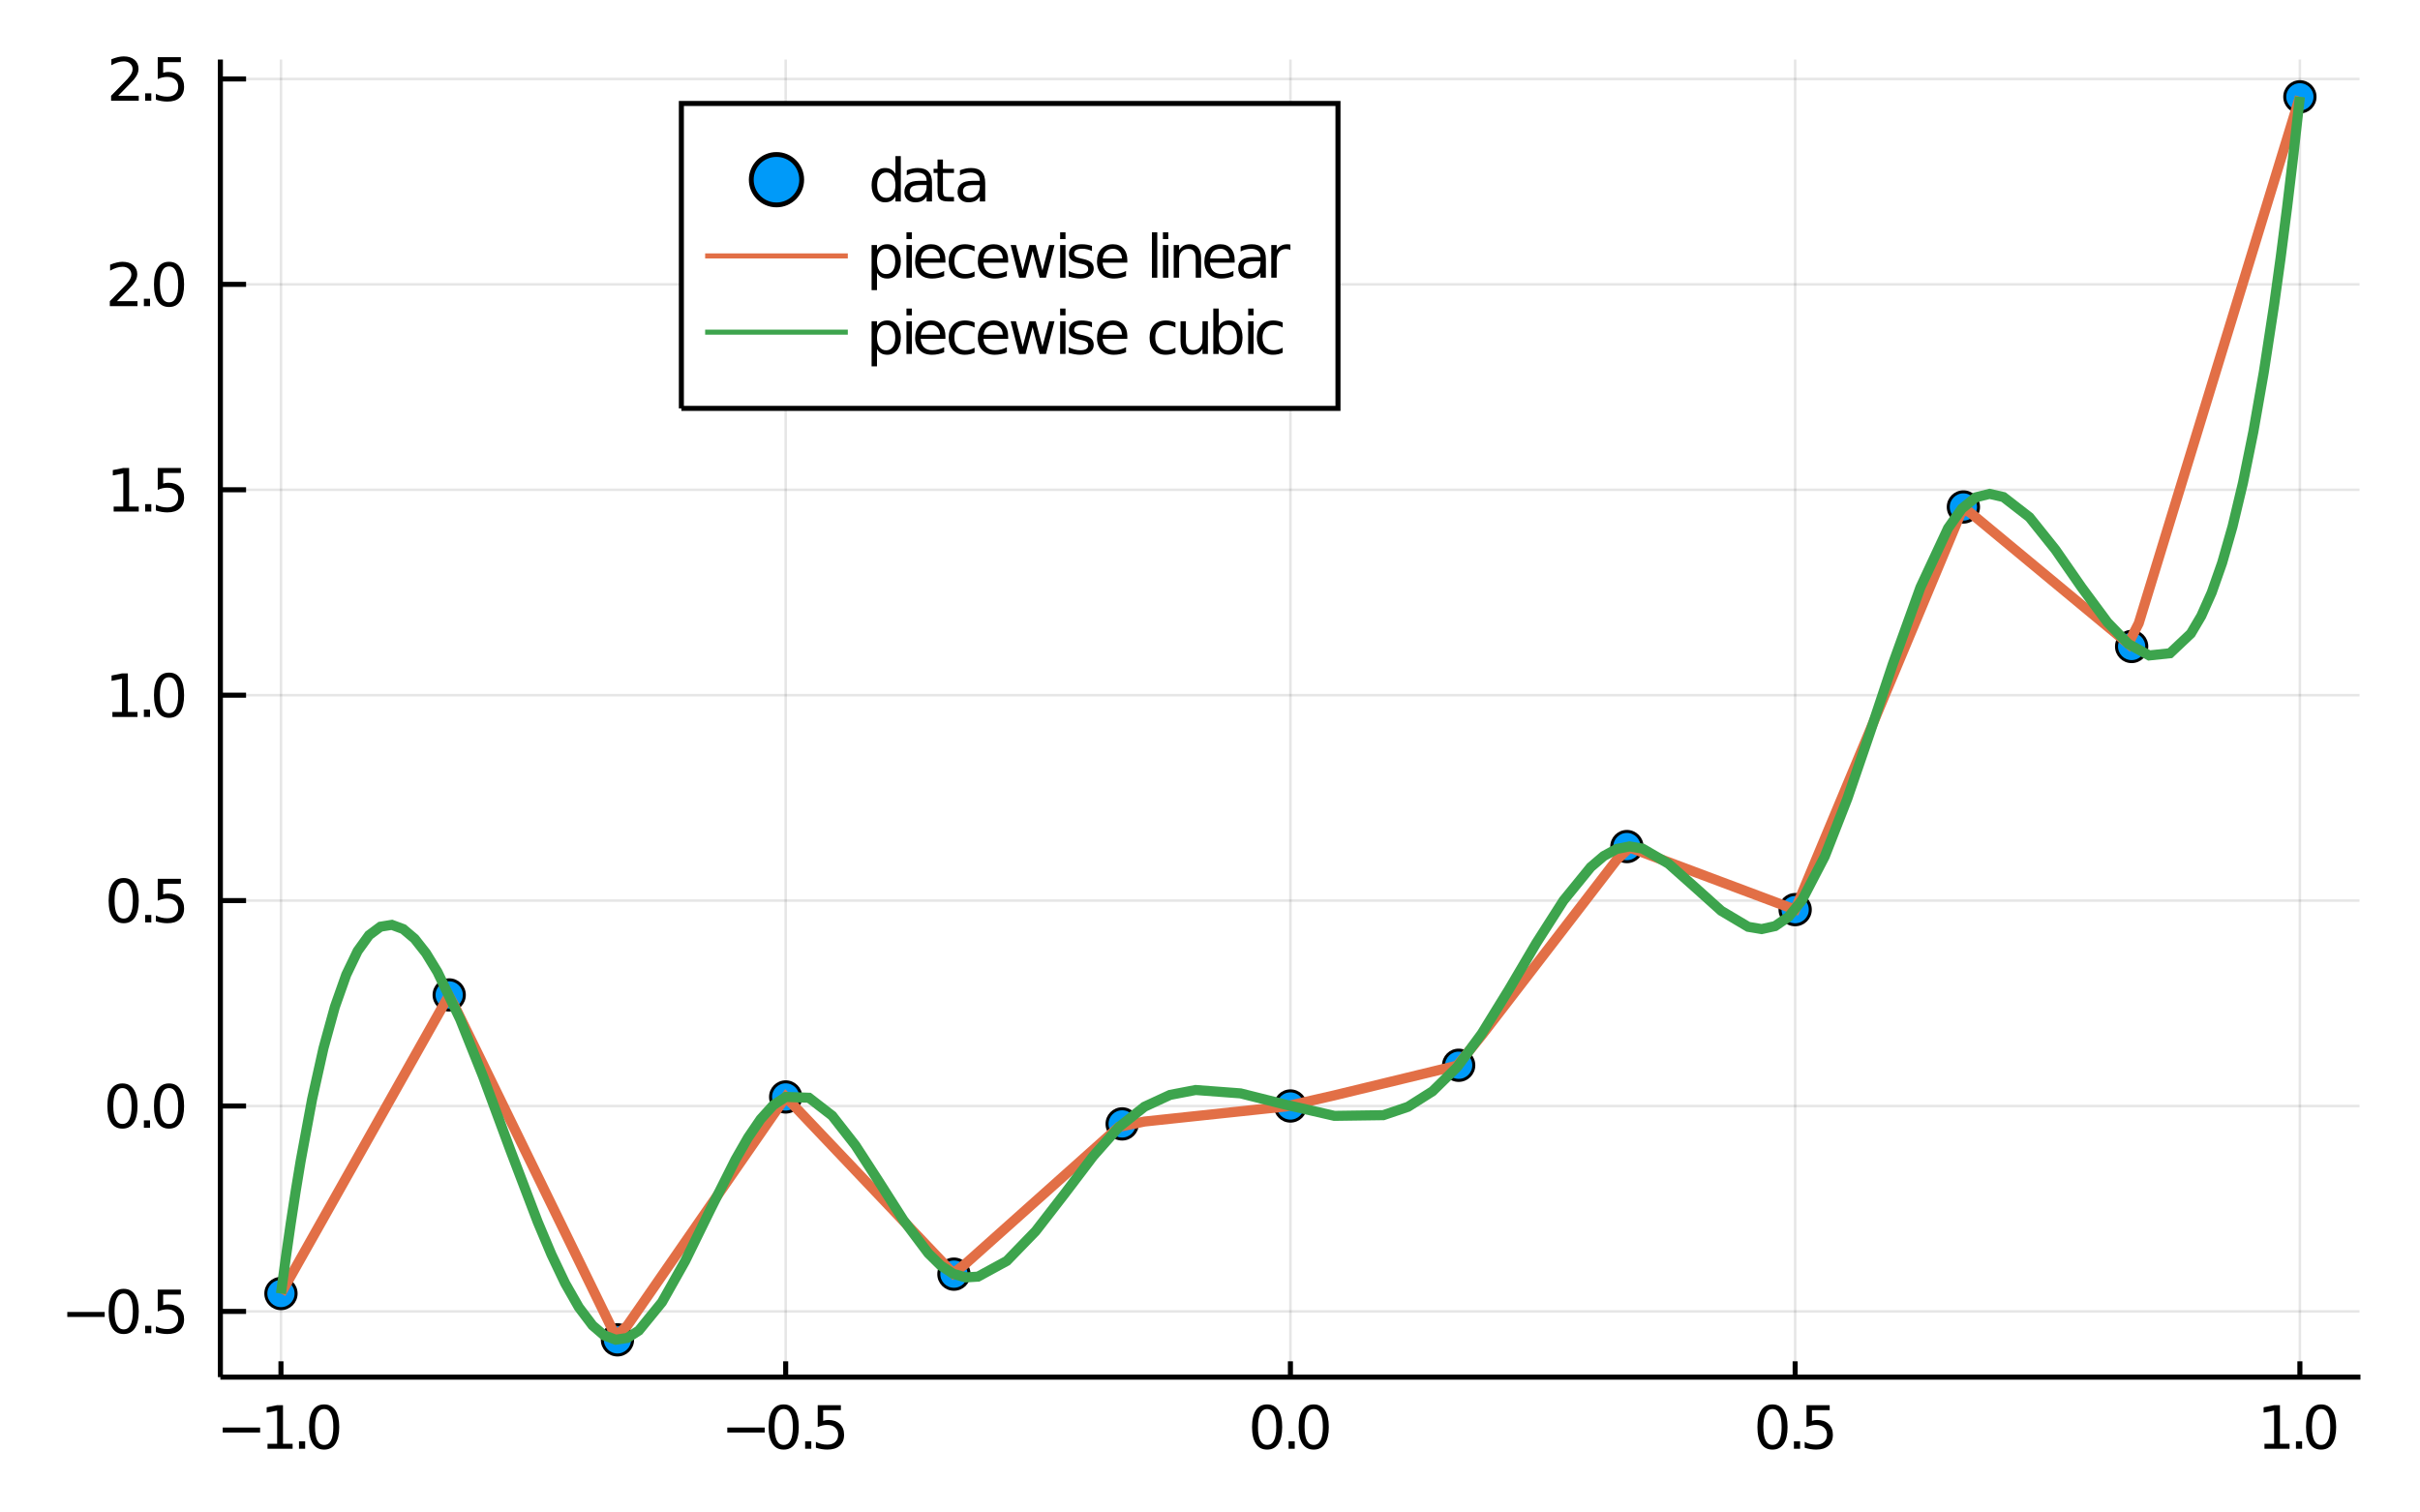 <?xml version="1.0" encoding="utf-8"?>
<svg xmlns="http://www.w3.org/2000/svg" xmlns:xlink="http://www.w3.org/1999/xlink" width="120" height="75" viewBox="0 0 480 300">
<rect x="0" y="0" width="480" height="300" fill="#333333" stroke="none"/>
<defs>
  <clipPath id="clip660">
    <rect x="0" y="0" width="480" height="300"/>
  </clipPath>
</defs>
<path clip-path="url(#clip660)" d="
M0 300 L480 300 L480 0 L0 0  Z
  " fill="#ffffff" fill-rule="evenodd" fill-opacity="1"/>
<defs>
  <clipPath id="clip661">
    <rect x="96" y="0" width="337" height="300"/>
  </clipPath>
</defs>
<path clip-path="url(#clip660)" d="
M43.713 273.152 L468.189 273.152 L468.189 11.811 L43.713 11.811  Z
  " fill="#ffffff" fill-rule="evenodd" fill-opacity="1"/>
<defs>
  <clipPath id="clip662">
    <rect x="43" y="11" width="425" height="262"/>
  </clipPath>
</defs>
<polyline clip-path="url(#clip662)" style="stroke:#000000; stroke-width:0.5; stroke-opacity:0.1; fill:none" points="
  55.727,273.152 55.727,11.811 
  "/>
<polyline clip-path="url(#clip662)" style="stroke:#000000; stroke-width:0.5; stroke-opacity:0.1; fill:none" points="
  155.839,273.152 155.839,11.811 
  "/>
<polyline clip-path="url(#clip662)" style="stroke:#000000; stroke-width:0.5; stroke-opacity:0.1; fill:none" points="
  255.951,273.152 255.951,11.811 
  "/>
<polyline clip-path="url(#clip662)" style="stroke:#000000; stroke-width:0.5; stroke-opacity:0.1; fill:none" points="
  356.063,273.152 356.063,11.811 
  "/>
<polyline clip-path="url(#clip662)" style="stroke:#000000; stroke-width:0.5; stroke-opacity:0.1; fill:none" points="
  456.176,273.152 456.176,11.811 
  "/>
<polyline clip-path="url(#clip660)" style="stroke:#000000; stroke-width:1; stroke-opacity:1; fill:none" points="
  43.713,273.152 468.189,273.152 
  "/>
<polyline clip-path="url(#clip660)" style="stroke:#000000; stroke-width:1; stroke-opacity:1; fill:none" points="
  55.727,273.152 55.727,270.016 
  "/>
<polyline clip-path="url(#clip660)" style="stroke:#000000; stroke-width:1; stroke-opacity:1; fill:none" points="
  155.839,273.152 155.839,270.016 
  "/>
<polyline clip-path="url(#clip660)" style="stroke:#000000; stroke-width:1; stroke-opacity:1; fill:none" points="
  255.951,273.152 255.951,270.016 
  "/>
<polyline clip-path="url(#clip660)" style="stroke:#000000; stroke-width:1; stroke-opacity:1; fill:none" points="
  356.063,273.152 356.063,270.016 
  "/>
<polyline clip-path="url(#clip660)" style="stroke:#000000; stroke-width:1; stroke-opacity:1; fill:none" points="
  456.176,273.152 456.176,270.016 
  "/>
<path clip-path="url(#clip660)" d="M 0 0 M44.173 283.153 L51.592 283.153 L51.592 284.137 L44.173 284.137 L44.173 283.153 Z" fill="#000000" fill-rule="evenodd" fill-opacity="1" /><path clip-path="url(#clip660)" d="M 0 0 M53.062 286.376 L54.972 286.376 L54.972 279.785 L52.894 280.201 L52.894 279.137 L54.96 278.72 L56.129 278.72 L56.129 286.376 L58.039 286.376 L58.039 287.36 L53.062 287.36 L53.062 286.376 Z" fill="#000000" fill-rule="evenodd" fill-opacity="1" /><path clip-path="url(#clip660)" d="M 0 0 M59.306 285.89 L60.527 285.89 L60.527 287.36 L59.306 287.36 L59.306 285.89 Z" fill="#000000" fill-rule="evenodd" fill-opacity="1" /><path clip-path="url(#clip660)" d="M 0 0 M64.294 279.49 Q63.392 279.49 62.935 280.381 Q62.483 281.266 62.483 283.049 Q62.483 284.825 62.935 285.716 Q63.392 286.602 64.294 286.602 Q65.203 286.602 65.654 285.716 Q66.112 284.825 66.112 283.049 Q66.112 281.266 65.654 280.381 Q65.203 279.49 64.294 279.49 M64.294 278.564 Q65.747 278.564 66.511 279.715 Q67.281 280.861 67.281 283.049 Q67.281 285.23 66.511 286.382 Q65.747 287.528 64.294 287.528 Q62.842 287.528 62.072 286.382 Q61.308 285.23 61.308 283.049 Q61.308 280.861 62.072 279.715 Q62.842 278.564 64.294 278.564 Z" fill="#000000" fill-rule="evenodd" fill-opacity="1" /><path clip-path="url(#clip660)" d="M 0 0 M144.256 283.153 L151.675 283.153 L151.675 284.137 L144.256 284.137 L144.256 283.153 Z" fill="#000000" fill-rule="evenodd" fill-opacity="1" /><path clip-path="url(#clip660)" d="M 0 0 M155.443 279.49 Q154.54 279.49 154.083 280.381 Q153.631 281.266 153.631 283.049 Q153.631 284.825 154.083 285.716 Q154.54 286.602 155.443 286.602 Q156.351 286.602 156.803 285.716 Q157.26 284.825 157.26 283.049 Q157.26 281.266 156.803 280.381 Q156.351 279.49 155.443 279.49 M155.443 278.564 Q156.895 278.564 157.659 279.715 Q158.429 280.861 158.429 283.049 Q158.429 285.23 157.659 286.382 Q156.895 287.528 155.443 287.528 Q153.99 287.528 153.22 286.382 Q152.457 285.23 152.457 283.049 Q152.457 280.861 153.22 279.715 Q153.99 278.564 155.443 278.564 Z" fill="#000000" fill-rule="evenodd" fill-opacity="1" /><path clip-path="url(#clip660)" d="M 0 0 M159.696 285.89 L160.917 285.89 L160.917 287.36 L159.696 287.36 L159.696 285.89 Z" fill="#000000" fill-rule="evenodd" fill-opacity="1" /><path clip-path="url(#clip660)" d="M 0 0 M162.196 278.72 L166.785 278.72 L166.785 279.704 L163.267 279.704 L163.267 281.822 Q163.521 281.735 163.776 281.694 Q164.031 281.648 164.285 281.648 Q165.732 281.648 166.577 282.441 Q167.422 283.234 167.422 284.588 Q167.422 285.983 166.554 286.758 Q165.686 287.528 164.106 287.528 Q163.562 287.528 162.995 287.435 Q162.433 287.343 161.831 287.157 L161.831 285.983 Q162.352 286.266 162.908 286.405 Q163.463 286.544 164.083 286.544 Q165.084 286.544 165.668 286.017 Q166.253 285.491 166.253 284.588 Q166.253 283.685 165.668 283.159 Q165.084 282.632 164.083 282.632 Q163.614 282.632 163.145 282.736 Q162.682 282.84 162.196 283.06 L162.196 278.72 Z" fill="#000000" fill-rule="evenodd" fill-opacity="1" /><path clip-path="url(#clip660)" d="M 0 0 M251.33 279.49 Q250.427 279.49 249.97 280.381 Q249.519 281.266 249.519 283.049 Q249.519 284.825 249.97 285.716 Q250.427 286.602 251.33 286.602 Q252.239 286.602 252.69 285.716 Q253.147 284.825 253.147 283.049 Q253.147 281.266 252.69 280.381 Q252.239 279.49 251.33 279.49 M251.33 278.564 Q252.783 278.564 253.547 279.715 Q254.316 280.861 254.316 283.049 Q254.316 285.23 253.547 286.382 Q252.783 287.528 251.33 287.528 Q249.878 287.528 249.108 286.382 Q248.344 285.23 248.344 283.049 Q248.344 280.861 249.108 279.715 Q249.878 278.564 251.33 278.564 Z" fill="#000000" fill-rule="evenodd" fill-opacity="1" /><path clip-path="url(#clip660)" d="M 0 0 M255.584 285.89 L256.805 285.89 L256.805 287.36 L255.584 287.36 L255.584 285.89 Z" fill="#000000" fill-rule="evenodd" fill-opacity="1" /><path clip-path="url(#clip660)" d="M 0 0 M260.572 279.49 Q259.669 279.49 259.212 280.381 Q258.761 281.266 258.761 283.049 Q258.761 284.825 259.212 285.716 Q259.669 286.602 260.572 286.602 Q261.481 286.602 261.932 285.716 Q262.389 284.825 262.389 283.049 Q262.389 281.266 261.932 280.381 Q261.481 279.49 260.572 279.49 M260.572 278.564 Q262.025 278.564 262.789 279.715 Q263.558 280.861 263.558 283.049 Q263.558 285.23 262.789 286.382 Q262.025 287.528 260.572 287.528 Q259.12 287.528 258.35 286.382 Q257.586 285.23 257.586 283.049 Q257.586 280.861 258.35 279.715 Q259.12 278.564 260.572 278.564 Z" fill="#000000" fill-rule="evenodd" fill-opacity="1" /><path clip-path="url(#clip660)" d="M 0 0 M351.567 279.49 Q350.664 279.49 350.207 280.381 Q349.756 281.266 349.756 283.049 Q349.756 284.825 350.207 285.716 Q350.664 286.602 351.567 286.602 Q352.475 286.602 352.927 285.716 Q353.384 284.825 353.384 283.049 Q353.384 281.266 352.927 280.381 Q352.475 279.49 351.567 279.49 M351.567 278.564 Q353.019 278.564 353.783 279.715 Q354.553 280.861 354.553 283.049 Q354.553 285.23 353.783 286.382 Q353.019 287.528 351.567 287.528 Q350.114 287.528 349.345 286.382 Q348.581 285.23 348.581 283.049 Q348.581 280.861 349.345 279.715 Q350.114 278.564 351.567 278.564 Z" fill="#000000" fill-rule="evenodd" fill-opacity="1" /><path clip-path="url(#clip660)" d="M 0 0 M355.82 285.89 L357.041 285.89 L357.041 287.36 L355.82 287.36 L355.82 285.89 Z" fill="#000000" fill-rule="evenodd" fill-opacity="1" /><path clip-path="url(#clip660)" d="M 0 0 M358.32 278.72 L362.909 278.72 L362.909 279.704 L359.391 279.704 L359.391 281.822 Q359.646 281.735 359.9 281.694 Q360.155 281.648 360.409 281.648 Q361.856 281.648 362.701 282.441 Q363.546 283.234 363.546 284.588 Q363.546 285.983 362.678 286.758 Q361.81 287.528 360.23 287.528 Q359.686 287.528 359.119 287.435 Q358.558 287.343 357.956 287.157 L357.956 285.983 Q358.477 286.266 359.032 286.405 Q359.588 286.544 360.207 286.544 Q361.208 286.544 361.792 286.017 Q362.377 285.491 362.377 284.588 Q362.377 283.685 361.792 283.159 Q361.208 282.632 360.207 282.632 Q359.738 282.632 359.269 282.736 Q358.806 282.84 358.32 283.06 L358.32 278.72 Z" fill="#000000" fill-rule="evenodd" fill-opacity="1" /><path clip-path="url(#clip660)" d="M 0 0 M449.15 286.376 L451.06 286.376 L451.06 279.785 L448.982 280.201 L448.982 279.137 L451.048 278.72 L452.217 278.72 L452.217 286.376 L454.127 286.376 L454.127 287.36 L449.15 287.36 L449.15 286.376 Z" fill="#000000" fill-rule="evenodd" fill-opacity="1" /><path clip-path="url(#clip660)" d="M 0 0 M455.394 285.89 L456.615 285.89 L456.615 287.36 L455.394 287.36 L455.394 285.89 Z" fill="#000000" fill-rule="evenodd" fill-opacity="1" /><path clip-path="url(#clip660)" d="M 0 0 M460.383 279.49 Q459.48 279.49 459.023 280.381 Q458.571 281.266 458.571 283.049 Q458.571 284.825 459.023 285.716 Q459.48 286.602 460.383 286.602 Q461.291 286.602 461.743 285.716 Q462.2 284.825 462.2 283.049 Q462.2 281.266 461.743 280.381 Q461.291 279.49 460.383 279.49 M460.383 278.564 Q461.835 278.564 462.599 279.715 Q463.369 280.861 463.369 283.049 Q463.369 285.23 462.599 286.382 Q461.835 287.528 460.383 287.528 Q458.93 287.528 458.16 286.382 Q457.397 285.23 457.397 283.049 Q457.397 280.861 458.16 279.715 Q458.93 278.564 460.383 278.564 Z" fill="#000000" fill-rule="evenodd" fill-opacity="1" /><polyline clip-path="url(#clip662)" style="stroke:#000000; stroke-width:0.5; stroke-opacity:0.1; fill:none" points="
  43.713,260.117 468.189,260.117 
  "/>
<polyline clip-path="url(#clip662)" style="stroke:#000000; stroke-width:0.5; stroke-opacity:0.1; fill:none" points="
  43.713,219.374 468.189,219.374 
  "/>
<polyline clip-path="url(#clip662)" style="stroke:#000000; stroke-width:0.5; stroke-opacity:0.1; fill:none" points="
  43.713,178.631 468.189,178.631 
  "/>
<polyline clip-path="url(#clip662)" style="stroke:#000000; stroke-width:0.5; stroke-opacity:0.1; fill:none" points="
  43.713,137.889 468.189,137.889 
  "/>
<polyline clip-path="url(#clip662)" style="stroke:#000000; stroke-width:0.5; stroke-opacity:0.1; fill:none" points="
  43.713,97.146 468.189,97.146 
  "/>
<polyline clip-path="url(#clip662)" style="stroke:#000000; stroke-width:0.5; stroke-opacity:0.1; fill:none" points="
  43.713,56.403 468.189,56.403 
  "/>
<polyline clip-path="url(#clip662)" style="stroke:#000000; stroke-width:0.5; stroke-opacity:0.1; fill:none" points="
  43.713,15.661 468.189,15.661 
  "/>
<polyline clip-path="url(#clip660)" style="stroke:#000000; stroke-width:1; stroke-opacity:1; fill:none" points="
  43.713,273.152 43.713,11.811 
  "/>
<polyline clip-path="url(#clip660)" style="stroke:#000000; stroke-width:1; stroke-opacity:1; fill:none" points="
  43.713,260.117 48.807,260.117 
  "/>
<polyline clip-path="url(#clip660)" style="stroke:#000000; stroke-width:1; stroke-opacity:1; fill:none" points="
  43.713,219.374 48.807,219.374 
  "/>
<polyline clip-path="url(#clip660)" style="stroke:#000000; stroke-width:1; stroke-opacity:1; fill:none" points="
  43.713,178.631 48.807,178.631 
  "/>
<polyline clip-path="url(#clip660)" style="stroke:#000000; stroke-width:1; stroke-opacity:1; fill:none" points="
  43.713,137.889 48.807,137.889 
  "/>
<polyline clip-path="url(#clip660)" style="stroke:#000000; stroke-width:1; stroke-opacity:1; fill:none" points="
  43.713,97.146 48.807,97.146 
  "/>
<polyline clip-path="url(#clip660)" style="stroke:#000000; stroke-width:1; stroke-opacity:1; fill:none" points="
  43.713,56.403 48.807,56.403 
  "/>
<polyline clip-path="url(#clip660)" style="stroke:#000000; stroke-width:1; stroke-opacity:1; fill:none" points="
  43.713,15.661 48.807,15.661 
  "/>
<path clip-path="url(#clip660)" d="M 0 0 M13.348 260.23 L20.767 260.23 L20.767 261.214 L13.348 261.214 L13.348 260.23 Z" fill="#000000" fill-rule="evenodd" fill-opacity="1" /><path clip-path="url(#clip660)" d="M 0 0 M24.534 256.567 Q23.631 256.567 23.174 257.458 Q22.723 258.343 22.723 260.126 Q22.723 261.902 23.174 262.793 Q23.631 263.679 24.534 263.679 Q25.443 263.679 25.894 262.793 Q26.351 261.902 26.351 260.126 Q26.351 258.343 25.894 257.458 Q25.443 256.567 24.534 256.567 M24.534 255.641 Q25.987 255.641 26.751 256.792 Q27.52 257.938 27.52 260.126 Q27.52 262.307 26.751 263.459 Q25.987 264.605 24.534 264.605 Q23.082 264.605 22.312 263.459 Q21.548 262.307 21.548 260.126 Q21.548 257.938 22.312 256.792 Q23.082 255.641 24.534 255.641 Z" fill="#000000" fill-rule="evenodd" fill-opacity="1" /><path clip-path="url(#clip660)" d="M 0 0 M28.788 262.967 L30.009 262.967 L30.009 264.437 L28.788 264.437 L28.788 262.967 Z" fill="#000000" fill-rule="evenodd" fill-opacity="1" /><path clip-path="url(#clip660)" d="M 0 0 M31.288 255.797 L35.877 255.797 L35.877 256.781 L32.358 256.781 L32.358 258.899 Q32.613 258.812 32.868 258.771 Q33.122 258.725 33.377 258.725 Q34.824 258.725 35.669 259.518 Q36.513 260.311 36.513 261.665 Q36.513 263.06 35.645 263.835 Q34.777 264.605 33.197 264.605 Q32.654 264.605 32.086 264.512 Q31.525 264.42 30.923 264.234 L30.923 263.06 Q31.444 263.343 32 263.482 Q32.555 263.621 33.174 263.621 Q34.175 263.621 34.76 263.094 Q35.344 262.568 35.344 261.665 Q35.344 260.762 34.76 260.236 Q34.175 259.709 33.174 259.709 Q32.706 259.709 32.237 259.813 Q31.774 259.917 31.288 260.137 L31.288 255.797 Z" fill="#000000" fill-rule="evenodd" fill-opacity="1" /><path clip-path="url(#clip660)" d="M 0 0 M24.285 215.824 Q23.383 215.824 22.925 216.715 Q22.474 217.6 22.474 219.383 Q22.474 221.159 22.925 222.051 Q23.383 222.936 24.285 222.936 Q25.194 222.936 25.645 222.051 Q26.103 221.159 26.103 219.383 Q26.103 217.6 25.645 216.715 Q25.194 215.824 24.285 215.824 M24.285 214.898 Q25.738 214.898 26.502 216.05 Q27.272 217.195 27.272 219.383 Q27.272 221.565 26.502 222.716 Q25.738 223.862 24.285 223.862 Q22.833 223.862 22.063 222.716 Q21.299 221.565 21.299 219.383 Q21.299 217.195 22.063 216.05 Q22.833 214.898 24.285 214.898 Z" fill="#000000" fill-rule="evenodd" fill-opacity="1" /><path clip-path="url(#clip660)" d="M 0 0 M28.539 222.224 L29.76 222.224 L29.76 223.694 L28.539 223.694 L28.539 222.224 Z" fill="#000000" fill-rule="evenodd" fill-opacity="1" /><path clip-path="url(#clip660)" d="M 0 0 M33.527 215.824 Q32.624 215.824 32.167 216.715 Q31.716 217.6 31.716 219.383 Q31.716 221.159 32.167 222.051 Q32.624 222.936 33.527 222.936 Q34.436 222.936 34.887 222.051 Q35.344 221.159 35.344 219.383 Q35.344 217.6 34.887 216.715 Q34.436 215.824 33.527 215.824 M33.527 214.898 Q34.98 214.898 35.744 216.05 Q36.513 217.195 36.513 219.383 Q36.513 221.565 35.744 222.716 Q34.98 223.862 33.527 223.862 Q32.075 223.862 31.305 222.716 Q30.541 221.565 30.541 219.383 Q30.541 217.195 31.305 216.05 Q32.075 214.898 33.527 214.898 Z" fill="#000000" fill-rule="evenodd" fill-opacity="1" /><path clip-path="url(#clip660)" d="M 0 0 M24.534 175.081 Q23.631 175.081 23.174 175.972 Q22.723 176.858 22.723 178.64 Q22.723 180.417 23.174 181.308 Q23.631 182.193 24.534 182.193 Q25.443 182.193 25.894 181.308 Q26.351 180.417 26.351 178.64 Q26.351 176.858 25.894 175.972 Q25.443 175.081 24.534 175.081 M24.534 174.155 Q25.987 174.155 26.751 175.307 Q27.52 176.453 27.52 178.64 Q27.52 180.822 26.751 181.973 Q25.987 183.119 24.534 183.119 Q23.082 183.119 22.312 181.973 Q21.548 180.822 21.548 178.64 Q21.548 176.453 22.312 175.307 Q23.082 174.155 24.534 174.155 Z" fill="#000000" fill-rule="evenodd" fill-opacity="1" /><path clip-path="url(#clip660)" d="M 0 0 M28.788 181.482 L30.009 181.482 L30.009 182.951 L28.788 182.951 L28.788 181.482 Z" fill="#000000" fill-rule="evenodd" fill-opacity="1" /><path clip-path="url(#clip660)" d="M 0 0 M31.288 174.311 L35.877 174.311 L35.877 175.295 L32.358 175.295 L32.358 177.413 Q32.613 177.327 32.868 177.286 Q33.122 177.24 33.377 177.24 Q34.824 177.24 35.669 178.033 Q36.513 178.825 36.513 180.179 Q36.513 181.574 35.645 182.35 Q34.777 183.119 33.197 183.119 Q32.654 183.119 32.086 183.027 Q31.525 182.934 30.923 182.749 L30.923 181.574 Q31.444 181.858 32 181.997 Q32.555 182.136 33.174 182.136 Q34.175 182.136 34.76 181.609 Q35.344 181.082 35.344 180.179 Q35.344 179.277 34.76 178.75 Q34.175 178.223 33.174 178.223 Q32.706 178.223 32.237 178.328 Q31.774 178.432 31.288 178.652 L31.288 174.311 Z" fill="#000000" fill-rule="evenodd" fill-opacity="1" /><path clip-path="url(#clip660)" d="M 0 0 M22.295 141.225 L24.204 141.225 L24.204 134.634 L22.127 135.05 L22.127 133.985 L24.193 133.569 L25.362 133.569 L25.362 141.225 L27.272 141.225 L27.272 142.209 L22.295 142.209 L22.295 141.225 Z" fill="#000000" fill-rule="evenodd" fill-opacity="1" /><path clip-path="url(#clip660)" d="M 0 0 M28.539 140.739 L29.76 140.739 L29.76 142.209 L28.539 142.209 L28.539 140.739 Z" fill="#000000" fill-rule="evenodd" fill-opacity="1" /><path clip-path="url(#clip660)" d="M 0 0 M33.527 134.338 Q32.624 134.338 32.167 135.23 Q31.716 136.115 31.716 137.897 Q31.716 139.674 32.167 140.565 Q32.624 141.451 33.527 141.451 Q34.436 141.451 34.887 140.565 Q35.344 139.674 35.344 137.897 Q35.344 136.115 34.887 135.23 Q34.436 134.338 33.527 134.338 M33.527 133.413 Q34.98 133.413 35.744 134.564 Q36.513 135.71 36.513 137.897 Q36.513 140.079 35.744 141.231 Q34.98 142.377 33.527 142.377 Q32.075 142.377 31.305 141.231 Q30.541 140.079 30.541 137.897 Q30.541 135.71 31.305 134.564 Q32.075 133.413 33.527 133.413 Z" fill="#000000" fill-rule="evenodd" fill-opacity="1" /><path clip-path="url(#clip660)" d="M 0 0 M22.544 100.482 L24.453 100.482 L24.453 93.891 L22.376 94.308 L22.376 93.243 L24.442 92.826 L25.611 92.826 L25.611 100.482 L27.52 100.482 L27.52 101.466 L22.544 101.466 L22.544 100.482 Z" fill="#000000" fill-rule="evenodd" fill-opacity="1" /><path clip-path="url(#clip660)" d="M 0 0 M28.788 99.996 L30.009 99.996 L30.009 101.466 L28.788 101.466 L28.788 99.996 Z" fill="#000000" fill-rule="evenodd" fill-opacity="1" /><path clip-path="url(#clip660)" d="M 0 0 M31.288 92.826 L35.877 92.826 L35.877 93.81 L32.358 93.81 L32.358 95.928 Q32.613 95.841 32.868 95.801 Q33.122 95.754 33.377 95.754 Q34.824 95.754 35.669 96.547 Q36.513 97.34 36.513 98.694 Q36.513 100.089 35.645 100.864 Q34.777 101.634 33.197 101.634 Q32.654 101.634 32.086 101.541 Q31.525 101.449 30.923 101.264 L30.923 100.089 Q31.444 100.372 32 100.511 Q32.555 100.65 33.174 100.65 Q34.175 100.65 34.76 100.123 Q35.344 99.597 35.344 98.694 Q35.344 97.791 34.76 97.265 Q34.175 96.738 33.174 96.738 Q32.706 96.738 32.237 96.842 Q31.774 96.946 31.288 97.166 L31.288 92.826 Z" fill="#000000" fill-rule="evenodd" fill-opacity="1" /><path clip-path="url(#clip660)" d="M 0 0 M23.192 59.739 L27.272 59.739 L27.272 60.723 L21.785 60.723 L21.785 59.739 Q22.451 59.051 23.597 57.894 Q24.748 56.73 25.044 56.395 Q25.605 55.764 25.825 55.33 Q26.05 54.89 26.05 54.468 Q26.05 53.779 25.564 53.345 Q25.084 52.911 24.309 52.911 Q23.759 52.911 23.145 53.102 Q22.538 53.293 21.843 53.681 L21.843 52.5 Q22.549 52.216 23.163 52.072 Q23.776 51.927 24.285 51.927 Q25.628 51.927 26.427 52.598 Q27.225 53.27 27.225 54.392 Q27.225 54.925 27.023 55.405 Q26.826 55.88 26.299 56.528 Q26.155 56.696 25.379 57.5 Q24.604 58.299 23.192 59.739 Z" fill="#000000" fill-rule="evenodd" fill-opacity="1" /><path clip-path="url(#clip660)" d="M 0 0 M28.539 59.253 L29.76 59.253 L29.76 60.723 L28.539 60.723 L28.539 59.253 Z" fill="#000000" fill-rule="evenodd" fill-opacity="1" /><path clip-path="url(#clip660)" d="M 0 0 M33.527 52.853 Q32.624 52.853 32.167 53.744 Q31.716 54.63 31.716 56.412 Q31.716 58.189 32.167 59.08 Q32.624 59.965 33.527 59.965 Q34.436 59.965 34.887 59.08 Q35.344 58.189 35.344 56.412 Q35.344 54.63 34.887 53.744 Q34.436 52.853 33.527 52.853 M33.527 51.927 Q34.98 51.927 35.744 53.079 Q36.513 54.224 36.513 56.412 Q36.513 58.594 35.744 59.745 Q34.98 60.891 33.527 60.891 Q32.075 60.891 31.305 59.745 Q30.541 58.594 30.541 56.412 Q30.541 54.224 31.305 53.079 Q32.075 51.927 33.527 51.927 Z" fill="#000000" fill-rule="evenodd" fill-opacity="1" /><path clip-path="url(#clip660)" d="M 0 0 M23.441 18.997 L27.52 18.997 L27.52 19.981 L22.034 19.981 L22.034 18.997 Q22.7 18.308 23.846 17.151 Q24.997 15.988 25.292 15.652 Q25.854 15.021 26.074 14.587 Q26.299 14.147 26.299 13.725 Q26.299 13.036 25.813 12.602 Q25.333 12.168 24.558 12.168 Q24.008 12.168 23.394 12.359 Q22.787 12.55 22.092 12.938 L22.092 11.757 Q22.798 11.474 23.412 11.329 Q24.025 11.184 24.534 11.184 Q25.877 11.184 26.675 11.856 Q27.474 12.527 27.474 13.65 Q27.474 14.182 27.272 14.662 Q27.075 15.137 26.548 15.785 Q26.404 15.953 25.628 16.757 Q24.853 17.556 23.441 18.997 Z" fill="#000000" fill-rule="evenodd" fill-opacity="1" /><path clip-path="url(#clip660)" d="M 0 0 M28.788 18.511 L30.009 18.511 L30.009 19.981 L28.788 19.981 L28.788 18.511 Z" fill="#000000" fill-rule="evenodd" fill-opacity="1" /><path clip-path="url(#clip660)" d="M 0 0 M31.288 11.341 L35.877 11.341 L35.877 12.324 L32.358 12.324 L32.358 14.443 Q32.613 14.356 32.868 14.315 Q33.122 14.269 33.377 14.269 Q34.824 14.269 35.669 15.062 Q36.513 15.854 36.513 17.209 Q36.513 18.603 35.645 19.379 Q34.777 20.148 33.197 20.148 Q32.654 20.148 32.086 20.056 Q31.525 19.963 30.923 19.778 L30.923 18.603 Q31.444 18.887 32 19.026 Q32.555 19.165 33.174 19.165 Q34.175 19.165 34.76 18.638 Q35.344 18.111 35.344 17.209 Q35.344 16.306 34.76 15.779 Q34.175 15.253 33.174 15.253 Q32.706 15.253 32.237 15.357 Q31.774 15.461 31.288 15.681 L31.288 11.341 Z" fill="#000000" fill-rule="evenodd" fill-opacity="1" /><circle clip-path="url(#clip662)" cx="55.727" cy="256.57" r="3" fill="#009af9" fill-rule="evenodd" fill-opacity="1" stroke="#000000" stroke-opacity="1" stroke-width="0.6"/>
<circle clip-path="url(#clip662)" cx="89.098" cy="197.346" r="3" fill="#009af9" fill-rule="evenodd" fill-opacity="1" stroke="#000000" stroke-opacity="1" stroke-width="0.6"/>
<circle clip-path="url(#clip662)" cx="122.468" cy="265.756" r="3" fill="#009af9" fill-rule="evenodd" fill-opacity="1" stroke="#000000" stroke-opacity="1" stroke-width="0.6"/>
<circle clip-path="url(#clip662)" cx="155.839" cy="217.581" r="3" fill="#009af9" fill-rule="evenodd" fill-opacity="1" stroke="#000000" stroke-opacity="1" stroke-width="0.6"/>
<circle clip-path="url(#clip662)" cx="189.21" cy="252.726" r="3" fill="#009af9" fill-rule="evenodd" fill-opacity="1" stroke="#000000" stroke-opacity="1" stroke-width="0.6"/>
<circle clip-path="url(#clip662)" cx="222.58" cy="222.927" r="3" fill="#009af9" fill-rule="evenodd" fill-opacity="1" stroke="#000000" stroke-opacity="1" stroke-width="0.6"/>
<circle clip-path="url(#clip662)" cx="255.951" cy="219.374" r="3" fill="#009af9" fill-rule="evenodd" fill-opacity="1" stroke="#000000" stroke-opacity="1" stroke-width="0.6"/>
<circle clip-path="url(#clip662)" cx="289.322" cy="211.294" r="3" fill="#009af9" fill-rule="evenodd" fill-opacity="1" stroke="#000000" stroke-opacity="1" stroke-width="0.6"/>
<circle clip-path="url(#clip662)" cx="322.693" cy="167.915" r="3" fill="#009af9" fill-rule="evenodd" fill-opacity="1" stroke="#000000" stroke-opacity="1" stroke-width="0.6"/>
<circle clip-path="url(#clip662)" cx="356.063" cy="180.425" r="3" fill="#009af9" fill-rule="evenodd" fill-opacity="1" stroke="#000000" stroke-opacity="1" stroke-width="0.6"/>
<circle clip-path="url(#clip662)" cx="389.434" cy="100.561" r="3" fill="#009af9" fill-rule="evenodd" fill-opacity="1" stroke="#000000" stroke-opacity="1" stroke-width="0.6"/>
<circle clip-path="url(#clip662)" cx="422.805" cy="128.228" r="3" fill="#009af9" fill-rule="evenodd" fill-opacity="1" stroke="#000000" stroke-opacity="1" stroke-width="0.6"/>
<circle clip-path="url(#clip662)" cx="456.176" cy="19.207" r="3" fill="#009af9" fill-rule="evenodd" fill-opacity="1" stroke="#000000" stroke-opacity="1" stroke-width="0.6"/>
<polyline clip-path="url(#clip662)" style="stroke:#e26f46; stroke-width:2; stroke-opacity:1; fill:none" points="
  55.727,256.57 56.705,254.835 57.682,253.1 58.66,251.365 59.638,249.63 68.678,233.586 77.718,217.542 82.238,209.52 86.758,201.499 87.888,199.493 
  89.018,197.488 90.148,199.499 91.278,201.815 93.538,206.448 95.798,211.081 101.23,222.218 106.663,233.355 112.096,244.492 117.528,255.629 119.825,260.337 
  122.122,265.045 124.418,262.94 126.715,259.625 131.308,252.994 135.902,246.363 140.891,239.16 145.881,231.957 148.375,228.355 150.87,224.754 153.365,221.152 
  155.86,217.603 160.46,222.447 165.06,227.292 169.66,232.136 174.26,236.981 179.191,242.175 184.123,247.369 186.589,249.966 189.055,252.563 191.52,250.663 
  193.986,248.461 205.414,238.257 216.841,228.052 221.919,223.518 226.997,222.457 232.074,221.916 237.152,221.376 246.058,220.428 254.963,219.479 264.672,217.263 
  274.382,214.912 279.265,213.729 284.149,212.547 289.032,211.364 293.916,205.323 304.714,191.285 315.513,177.248 318.082,173.908 320.65,170.569 323.219,168.112 
  325.788,169.075 330.925,171.001 336.062,172.927 341.404,174.929 346.746,176.932 349.416,177.933 352.087,178.934 353.423,179.435 354.758,179.936 356.093,180.353 
  357.429,177.157 361.925,166.396 366.422,155.635 370.918,144.873 375.415,134.112 380.905,120.974 386.394,107.836 387.767,104.551 389.139,101.267 390.512,101.455 
  391.884,102.593 394.629,104.868 397.374,107.144 402.534,111.423 407.695,115.701 412.855,119.98 418.016,124.258 420.083,125.972 422.15,127.685 424.217,123.616 
  426.284,116.863 430.417,103.359 434.551,89.854 442.819,62.844 451.086,35.834 452.358,31.677 453.631,27.521 454.903,23.364 456.176,19.207 
  "/>
<polyline clip-path="url(#clip662)" style="stroke:#3da44d; stroke-width:2; stroke-opacity:1; fill:none" points="
  55.727,256.57 56.705,249.346 57.682,242.558 58.66,236.199 59.638,230.257 61.898,218.064 64.158,207.928 66.418,199.725 68.678,193.334 70.938,188.633 
  73.198,185.499 75.458,183.81 77.718,183.443 79.978,184.278 82.238,186.191 84.498,189.06 86.758,192.763 91.278,202.183 95.798,213.473 101.23,228.137 
  106.663,242.394 109.379,248.838 112.096,254.545 114.812,259.3 117.528,262.893 119.825,264.867 122.122,265.73 124.418,265.383 126.715,263.916 131.308,258.278 
  135.902,250.121 140.891,239.934 145.881,229.995 148.375,225.643 150.87,221.982 153.365,219.222 155.86,217.572 160.46,217.739 165.06,221.299 169.66,227.17 
  174.26,234.267 179.191,242.009 184.123,248.582 186.589,251.014 189.055,252.653 191.52,253.371 193.986,253.218 199.7,250.104 205.414,244.203 211.127,236.832 
  216.841,229.309 221.919,223.56 226.997,219.521 232.074,217.173 237.152,216.201 246.058,216.869 254.963,219.103 264.672,221.329 274.382,221.192 279.265,219.536 
  284.149,216.445 289.032,211.639 293.916,204.991 299.315,196.233 304.714,187.073 310.114,178.623 315.513,171.995 318.082,169.803 320.65,168.395 323.219,167.89 
  325.788,168.319 330.925,171.303 336.062,175.865 341.404,180.66 346.746,183.834 349.416,184.283 352.087,183.691 354.758,181.846 357.429,178.547 361.925,169.894 
  366.422,158.395 370.918,145.276 375.415,131.766 380.905,116.525 386.394,104.761 389.139,100.881 391.884,98.649 394.629,97.958 397.374,98.589 402.534,102.589 
  407.695,109.035 412.855,116.471 418.016,123.444 422.15,127.714 426.284,130.006 430.417,129.57 434.551,125.661 436.618,122.169 438.685,117.529 440.752,111.646 
  442.819,104.427 444.885,95.779 446.952,85.608 449.019,73.82 451.086,60.323 452.358,51.124 453.631,41.219 454.903,30.588 456.176,19.207 
  "/>
<path clip-path="url(#clip660)" d="
M135.148 81.002 L265.384 81.002 L265.384 20.522 L135.148 20.522  Z
  " fill="#ffffff" fill-rule="evenodd" fill-opacity="1"/>
<polyline clip-path="url(#clip660)" style="stroke:#000000; stroke-width:1; stroke-opacity:1; fill:none" points="
  135.148,81.002 265.384,81.002 265.384,20.522 135.148,20.522 135.148,81.002 
  "/>
<circle clip-path="url(#clip660)" cx="154.013" cy="35.642" r="5" fill="#009af9" fill-rule="evenodd" fill-opacity="1" stroke="#000000" stroke-opacity="1" stroke-width="0.96"/>
<path clip-path="url(#clip660)" d="M 0 0 M177.607 34.465 L177.607 30.958 L178.672 30.958 L178.672 39.962 L177.607 39.962 L177.607 38.99 Q177.271 39.569 176.756 39.852 Q176.247 40.13 175.529 40.13 Q174.354 40.13 173.614 39.193 Q172.879 38.255 172.879 36.727 Q172.879 35.2 173.614 34.262 Q174.354 33.325 175.529 33.325 Q176.247 33.325 176.756 33.608 Q177.271 33.886 177.607 34.465 M173.978 36.727 Q173.978 37.902 174.459 38.574 Q174.945 39.239 175.79 39.239 Q176.634 39.239 177.121 38.574 Q177.607 37.902 177.607 36.727 Q177.607 35.553 177.121 34.887 Q176.634 34.216 175.79 34.216 Q174.945 34.216 174.459 34.887 Q173.978 35.553 173.978 36.727 Z" fill="#000000" fill-rule="evenodd" fill-opacity="1" /><path clip-path="url(#clip660)" d="M 0 0 M182.734 36.704 Q181.443 36.704 180.946 36.999 Q180.448 37.295 180.448 38.006 Q180.448 38.574 180.818 38.909 Q181.195 39.239 181.837 39.239 Q182.722 39.239 183.255 38.614 Q183.793 37.983 183.793 36.942 L183.793 36.704 L182.734 36.704 M184.858 36.264 L184.858 39.962 L183.793 39.962 L183.793 38.979 Q183.428 39.569 182.884 39.852 Q182.34 40.13 181.553 40.13 Q180.558 40.13 179.968 39.575 Q179.383 39.013 179.383 38.076 Q179.383 36.982 180.112 36.426 Q180.847 35.871 182.3 35.871 L183.793 35.871 L183.793 35.767 Q183.793 35.032 183.307 34.633 Q182.827 34.227 181.953 34.227 Q181.397 34.227 180.871 34.361 Q180.344 34.494 179.858 34.76 L179.858 33.776 Q180.442 33.55 180.992 33.44 Q181.542 33.325 182.063 33.325 Q183.469 33.325 184.163 34.054 Q184.858 34.783 184.858 36.264 Z" fill="#000000" fill-rule="evenodd" fill-opacity="1" /><path clip-path="url(#clip660)" d="M 0 0 M187.028 31.641 L187.028 33.481 L189.221 33.481 L189.221 34.309 L187.028 34.309 L187.028 37.827 Q187.028 38.62 187.242 38.846 Q187.462 39.071 188.127 39.071 L189.221 39.071 L189.221 39.962 L188.127 39.962 Q186.895 39.962 186.426 39.505 Q185.957 39.042 185.957 37.827 L185.957 34.309 L185.176 34.309 L185.176 33.481 L185.957 33.481 L185.957 31.641 L187.028 31.641 Z" fill="#000000" fill-rule="evenodd" fill-opacity="1" /><path clip-path="url(#clip660)" d="M 0 0 M193.284 36.704 Q191.993 36.704 191.496 36.999 Q190.998 37.295 190.998 38.006 Q190.998 38.574 191.368 38.909 Q191.744 39.239 192.387 39.239 Q193.272 39.239 193.805 38.614 Q194.343 37.983 194.343 36.942 L194.343 36.704 L193.284 36.704 M195.408 36.264 L195.408 39.962 L194.343 39.962 L194.343 38.979 Q193.978 39.569 193.434 39.852 Q192.89 40.13 192.103 40.13 Q191.108 40.13 190.518 39.575 Q189.933 39.013 189.933 38.076 Q189.933 36.982 190.662 36.426 Q191.397 35.871 192.85 35.871 L194.343 35.871 L194.343 35.767 Q194.343 35.032 193.857 34.633 Q193.376 34.227 192.502 34.227 Q191.947 34.227 191.42 34.361 Q190.894 34.494 190.408 34.76 L190.408 33.776 Q190.992 33.55 191.542 33.44 Q192.092 33.325 192.612 33.325 Q194.019 33.325 194.713 34.054 Q195.408 34.783 195.408 36.264 Z" fill="#000000" fill-rule="evenodd" fill-opacity="1" /><polyline clip-path="url(#clip660)" style="stroke:#e26f46; stroke-width:1; stroke-opacity:1; fill:none" points="
  139.864,50.762 168.162,50.762 
  "/>
<path clip-path="url(#clip660)" d="M 0 0 M173.949 54.11 L173.949 57.548 L172.879 57.548 L172.879 48.601 L173.949 48.601 L173.949 49.585 Q174.285 49.006 174.794 48.728 Q175.309 48.445 176.021 48.445 Q177.202 48.445 177.937 49.382 Q178.677 50.32 178.677 51.847 Q178.677 53.375 177.937 54.313 Q177.202 55.25 176.021 55.25 Q175.309 55.25 174.794 54.972 Q174.285 54.689 173.949 54.11 M177.572 51.847 Q177.572 50.673 177.086 50.007 Q176.606 49.336 175.761 49.336 Q174.916 49.336 174.43 50.007 Q173.949 50.673 173.949 51.847 Q173.949 53.022 174.43 53.694 Q174.916 54.359 175.761 54.359 Q176.606 54.359 177.086 53.694 Q177.572 53.022 177.572 51.847 Z" fill="#000000" fill-rule="evenodd" fill-opacity="1" /><path clip-path="url(#clip660)" d="M 0 0 M179.794 48.601 L180.859 48.601 L180.859 55.082 L179.794 55.082 L179.794 48.601 M179.794 46.078 L180.859 46.078 L180.859 47.426 L179.794 47.426 L179.794 46.078 Z" fill="#000000" fill-rule="evenodd" fill-opacity="1" /><path clip-path="url(#clip660)" d="M 0 0 M187.52 51.575 L187.52 52.096 L182.624 52.096 Q182.693 53.196 183.284 53.775 Q183.88 54.347 184.939 54.347 Q185.552 54.347 186.125 54.197 Q186.704 54.047 187.271 53.746 L187.271 54.752 Q186.698 54.996 186.096 55.123 Q185.494 55.25 184.875 55.25 Q183.324 55.25 182.416 54.347 Q181.513 53.445 181.513 51.905 Q181.513 50.314 182.369 49.382 Q183.232 48.445 184.69 48.445 Q185.998 48.445 186.756 49.29 Q187.52 50.129 187.52 51.575 M186.455 51.263 Q186.443 50.389 185.963 49.868 Q185.489 49.347 184.702 49.347 Q183.81 49.347 183.272 49.851 Q182.74 50.354 182.659 51.269 L186.455 51.263 Z" fill="#000000" fill-rule="evenodd" fill-opacity="1" /><path clip-path="url(#clip660)" d="M 0 0 M193.301 48.85 L193.301 49.845 Q192.85 49.596 192.393 49.475 Q191.941 49.347 191.478 49.347 Q190.442 49.347 189.869 50.007 Q189.296 50.661 189.296 51.847 Q189.296 53.034 189.869 53.694 Q190.442 54.347 191.478 54.347 Q191.941 54.347 192.393 54.226 Q192.85 54.099 193.301 53.85 L193.301 54.834 Q192.855 55.042 192.375 55.146 Q191.901 55.25 191.362 55.25 Q189.898 55.25 189.036 54.33 Q188.174 53.41 188.174 51.847 Q188.174 50.262 189.042 49.353 Q189.916 48.445 191.432 48.445 Q191.924 48.445 192.393 48.549 Q192.861 48.647 193.301 48.85 Z" fill="#000000" fill-rule="evenodd" fill-opacity="1" /><path clip-path="url(#clip660)" d="M 0 0 M199.962 51.575 L199.962 52.096 L195.066 52.096 Q195.136 53.196 195.726 53.775 Q196.322 54.347 197.381 54.347 Q197.994 54.347 198.567 54.197 Q199.146 54.047 199.713 53.746 L199.713 54.752 Q199.14 54.996 198.538 55.123 Q197.936 55.25 197.317 55.25 Q195.766 55.25 194.858 54.347 Q193.955 53.445 193.955 51.905 Q193.955 50.314 194.811 49.382 Q195.674 48.445 197.132 48.445 Q198.44 48.445 199.198 49.29 Q199.962 50.129 199.962 51.575 M198.897 51.263 Q198.886 50.389 198.405 49.868 Q197.931 49.347 197.144 49.347 Q196.252 49.347 195.714 49.851 Q195.182 50.354 195.101 51.269 L198.897 51.263 Z" fill="#000000" fill-rule="evenodd" fill-opacity="1" /><path clip-path="url(#clip660)" d="M 0 0 M200.46 48.601 L201.524 48.601 L202.855 53.659 L204.181 48.601 L205.436 48.601 L206.767 53.659 L208.093 48.601 L209.157 48.601 L207.462 55.082 L206.206 55.082 L204.811 49.77 L203.411 55.082 L202.155 55.082 L200.46 48.601 Z" fill="#000000" fill-rule="evenodd" fill-opacity="1" /><path clip-path="url(#clip660)" d="M 0 0 M210.274 48.601 L211.339 48.601 L211.339 55.082 L210.274 55.082 L210.274 48.601 M210.274 46.078 L211.339 46.078 L211.339 47.426 L210.274 47.426 L210.274 46.078 Z" fill="#000000" fill-rule="evenodd" fill-opacity="1" /><path clip-path="url(#clip660)" d="M 0 0 M216.588 48.792 L216.588 49.799 Q216.137 49.567 215.65 49.452 Q215.164 49.336 214.644 49.336 Q213.851 49.336 213.451 49.579 Q213.058 49.822 213.058 50.308 Q213.058 50.678 213.341 50.893 Q213.625 51.101 214.482 51.292 L214.846 51.373 Q215.98 51.616 216.455 52.062 Q216.935 52.501 216.935 53.294 Q216.935 54.197 216.218 54.724 Q215.506 55.25 214.256 55.25 Q213.735 55.25 213.168 55.146 Q212.607 55.048 211.982 54.845 L211.982 53.746 Q212.572 54.052 213.145 54.209 Q213.718 54.359 214.279 54.359 Q215.031 54.359 215.436 54.104 Q215.841 53.844 215.841 53.375 Q215.841 52.941 215.546 52.71 Q215.257 52.478 214.267 52.264 L213.897 52.177 Q212.907 51.969 212.468 51.541 Q212.028 51.107 212.028 50.354 Q212.028 49.44 212.676 48.942 Q213.324 48.445 214.516 48.445 Q215.107 48.445 215.627 48.532 Q216.148 48.618 216.588 48.792 Z" fill="#000000" fill-rule="evenodd" fill-opacity="1" /><path clip-path="url(#clip660)" d="M 0 0 M223.596 51.575 L223.596 52.096 L218.7 52.096 Q218.77 53.196 219.36 53.775 Q219.956 54.347 221.015 54.347 Q221.628 54.347 222.201 54.197 Q222.78 54.047 223.347 53.746 L223.347 54.752 Q222.774 54.996 222.172 55.123 Q221.571 55.25 220.951 55.25 Q219.4 55.25 218.492 54.347 Q217.589 53.445 217.589 51.905 Q217.589 50.314 218.446 49.382 Q219.308 48.445 220.766 48.445 Q222.074 48.445 222.832 49.29 Q223.596 50.129 223.596 51.575 M222.531 51.263 Q222.52 50.389 222.039 49.868 Q221.565 49.347 220.778 49.347 Q219.887 49.347 219.348 49.851 Q218.816 50.354 218.735 51.269 L222.531 51.263 Z" fill="#000000" fill-rule="evenodd" fill-opacity="1" /><path clip-path="url(#clip660)" d="M 0 0 M228.48 46.078 L229.545 46.078 L229.545 55.082 L228.48 55.082 L228.48 46.078 Z" fill="#000000" fill-rule="evenodd" fill-opacity="1" /><path clip-path="url(#clip660)" d="M 0 0 M230.662 48.601 L231.727 48.601 L231.727 55.082 L230.662 55.082 L230.662 48.601 M230.662 46.078 L231.727 46.078 L231.727 47.426 L230.662 47.426 L230.662 46.078 Z" fill="#000000" fill-rule="evenodd" fill-opacity="1" /><path clip-path="url(#clip660)" d="M 0 0 M238.231 51.17 L238.231 55.082 L237.167 55.082 L237.167 51.205 Q237.167 50.285 236.808 49.828 Q236.449 49.371 235.731 49.371 Q234.869 49.371 234.371 49.92 Q233.874 50.47 233.874 51.419 L233.874 55.082 L232.803 55.082 L232.803 48.601 L233.874 48.601 L233.874 49.608 Q234.256 49.023 234.771 48.734 Q235.292 48.445 235.969 48.445 Q237.086 48.445 237.658 49.139 Q238.231 49.828 238.231 51.17 Z" fill="#000000" fill-rule="evenodd" fill-opacity="1" /><path clip-path="url(#clip660)" d="M 0 0 M244.892 51.575 L244.892 52.096 L239.996 52.096 Q240.066 53.196 240.656 53.775 Q241.252 54.347 242.311 54.347 Q242.925 54.347 243.498 54.197 Q244.076 54.047 244.643 53.746 L244.643 54.752 Q244.07 54.996 243.469 55.123 Q242.867 55.25 242.248 55.25 Q240.697 55.25 239.788 54.347 Q238.885 53.445 238.885 51.905 Q238.885 50.314 239.742 49.382 Q240.604 48.445 242.062 48.445 Q243.37 48.445 244.128 49.29 Q244.892 50.129 244.892 51.575 M243.827 51.263 Q243.816 50.389 243.336 49.868 Q242.861 49.347 242.074 49.347 Q241.183 49.347 240.645 49.851 Q240.112 50.354 240.031 51.269 L243.827 51.263 Z" fill="#000000" fill-rule="evenodd" fill-opacity="1" /><path clip-path="url(#clip660)" d="M 0 0 M248.955 51.824 Q247.664 51.824 247.167 52.119 Q246.669 52.415 246.669 53.126 Q246.669 53.694 247.039 54.029 Q247.415 54.359 248.058 54.359 Q248.943 54.359 249.476 53.734 Q250.014 53.103 250.014 52.062 L250.014 51.824 L248.955 51.824 M251.079 51.385 L251.079 55.082 L250.014 55.082 L250.014 54.099 Q249.649 54.689 249.105 54.972 Q248.561 55.25 247.774 55.25 Q246.779 55.25 246.189 54.695 Q245.604 54.133 245.604 53.196 Q245.604 52.102 246.333 51.547 Q247.068 50.991 248.521 50.991 L250.014 50.991 L250.014 50.887 Q250.014 50.152 249.528 49.753 Q249.047 49.347 248.173 49.347 Q247.618 49.347 247.091 49.481 Q246.565 49.614 246.079 49.88 L246.079 48.896 Q246.663 48.67 247.213 48.56 Q247.763 48.445 248.283 48.445 Q249.69 48.445 250.384 49.174 Q251.079 49.903 251.079 51.385 Z" fill="#000000" fill-rule="evenodd" fill-opacity="1" /><path clip-path="url(#clip660)" d="M 0 0 M255.951 49.596 Q255.772 49.492 255.558 49.446 Q255.349 49.394 255.095 49.394 Q254.192 49.394 253.706 49.984 Q253.226 50.569 253.226 51.668 L253.226 55.082 L252.155 55.082 L252.155 48.601 L253.226 48.601 L253.226 49.608 Q253.561 49.018 254.099 48.734 Q254.638 48.445 255.407 48.445 Q255.517 48.445 255.65 48.462 Q255.783 48.474 255.945 48.503 L255.951 49.596 Z" fill="#000000" fill-rule="evenodd" fill-opacity="1" /><polyline clip-path="url(#clip660)" style="stroke:#3da44d; stroke-width:1; stroke-opacity:1; fill:none" points="
  139.864,65.882 168.162,65.882 
  "/>
<path clip-path="url(#clip660)" d="M 0 0 M173.949 69.23 L173.949 72.668 L172.879 72.668 L172.879 63.721 L173.949 63.721 L173.949 64.705 Q174.285 64.126 174.794 63.848 Q175.309 63.565 176.021 63.565 Q177.202 63.565 177.937 64.502 Q178.677 65.44 178.677 66.968 Q178.677 68.495 177.937 69.433 Q177.202 70.37 176.021 70.37 Q175.309 70.37 174.794 70.092 Q174.285 69.809 173.949 69.23 M177.572 66.968 Q177.572 65.793 177.086 65.127 Q176.606 64.456 175.761 64.456 Q174.916 64.456 174.43 65.127 Q173.949 65.793 173.949 66.968 Q173.949 68.142 174.43 68.814 Q174.916 69.479 175.761 69.479 Q176.606 69.479 177.086 68.814 Q177.572 68.142 177.572 66.968 Z" fill="#000000" fill-rule="evenodd" fill-opacity="1" /><path clip-path="url(#clip660)" d="M 0 0 M179.794 63.721 L180.859 63.721 L180.859 70.202 L179.794 70.202 L179.794 63.721 M179.794 61.198 L180.859 61.198 L180.859 62.546 L179.794 62.546 L179.794 61.198 Z" fill="#000000" fill-rule="evenodd" fill-opacity="1" /><path clip-path="url(#clip660)" d="M 0 0 M187.52 66.695 L187.52 67.216 L182.624 67.216 Q182.693 68.316 183.284 68.894 Q183.88 69.467 184.939 69.467 Q185.552 69.467 186.125 69.317 Q186.704 69.166 187.271 68.866 L187.271 69.873 Q186.698 70.116 186.096 70.243 Q185.494 70.37 184.875 70.37 Q183.324 70.37 182.416 69.467 Q181.513 68.565 181.513 67.025 Q181.513 65.434 182.369 64.502 Q183.232 63.565 184.69 63.565 Q185.998 63.565 186.756 64.41 Q187.52 65.249 187.52 66.695 M186.455 66.383 Q186.443 65.509 185.963 64.988 Q185.489 64.468 184.702 64.468 Q183.81 64.468 183.272 64.971 Q182.74 65.474 182.659 66.389 L186.455 66.383 Z" fill="#000000" fill-rule="evenodd" fill-opacity="1" /><path clip-path="url(#clip660)" d="M 0 0 M193.301 63.97 L193.301 64.965 Q192.85 64.716 192.393 64.595 Q191.941 64.468 191.478 64.468 Q190.442 64.468 189.869 65.127 Q189.296 65.781 189.296 66.968 Q189.296 68.154 189.869 68.814 Q190.442 69.467 191.478 69.467 Q191.941 69.467 192.393 69.346 Q192.85 69.219 193.301 68.97 L193.301 69.954 Q192.855 70.162 192.375 70.266 Q191.901 70.37 191.362 70.37 Q189.898 70.37 189.036 69.45 Q188.174 68.53 188.174 66.968 Q188.174 65.382 189.042 64.473 Q189.916 63.565 191.432 63.565 Q191.924 63.565 192.393 63.669 Q192.861 63.767 193.301 63.97 Z" fill="#000000" fill-rule="evenodd" fill-opacity="1" /><path clip-path="url(#clip660)" d="M 0 0 M199.962 66.695 L199.962 67.216 L195.066 67.216 Q195.136 68.316 195.726 68.894 Q196.322 69.467 197.381 69.467 Q197.994 69.467 198.567 69.317 Q199.146 69.166 199.713 68.866 L199.713 69.873 Q199.14 70.116 198.538 70.243 Q197.936 70.37 197.317 70.37 Q195.766 70.37 194.858 69.467 Q193.955 68.565 193.955 67.025 Q193.955 65.434 194.811 64.502 Q195.674 63.565 197.132 63.565 Q198.44 63.565 199.198 64.41 Q199.962 65.249 199.962 66.695 M198.897 66.383 Q198.886 65.509 198.405 64.988 Q197.931 64.468 197.144 64.468 Q196.252 64.468 195.714 64.971 Q195.182 65.474 195.101 66.389 L198.897 66.383 Z" fill="#000000" fill-rule="evenodd" fill-opacity="1" /><path clip-path="url(#clip660)" d="M 0 0 M200.46 63.721 L201.524 63.721 L202.855 68.779 L204.181 63.721 L205.436 63.721 L206.767 68.779 L208.093 63.721 L209.157 63.721 L207.462 70.202 L206.206 70.202 L204.811 64.89 L203.411 70.202 L202.155 70.202 L200.46 63.721 Z" fill="#000000" fill-rule="evenodd" fill-opacity="1" /><path clip-path="url(#clip660)" d="M 0 0 M210.274 63.721 L211.339 63.721 L211.339 70.202 L210.274 70.202 L210.274 63.721 M210.274 61.198 L211.339 61.198 L211.339 62.546 L210.274 62.546 L210.274 61.198 Z" fill="#000000" fill-rule="evenodd" fill-opacity="1" /><path clip-path="url(#clip660)" d="M 0 0 M216.588 63.912 L216.588 64.919 Q216.137 64.687 215.65 64.572 Q215.164 64.456 214.644 64.456 Q213.851 64.456 213.451 64.699 Q213.058 64.942 213.058 65.428 Q213.058 65.799 213.341 66.013 Q213.625 66.221 214.482 66.412 L214.846 66.493 Q215.98 66.736 216.455 67.182 Q216.935 67.621 216.935 68.414 Q216.935 69.317 216.218 69.844 Q215.506 70.37 214.256 70.37 Q213.735 70.37 213.168 70.266 Q212.607 70.168 211.982 69.965 L211.982 68.866 Q212.572 69.172 213.145 69.329 Q213.718 69.479 214.279 69.479 Q215.031 69.479 215.436 69.224 Q215.841 68.964 215.841 68.495 Q215.841 68.061 215.546 67.83 Q215.257 67.598 214.267 67.384 L213.897 67.297 Q212.907 67.089 212.468 66.661 Q212.028 66.227 212.028 65.474 Q212.028 64.56 212.676 64.062 Q213.324 63.565 214.516 63.565 Q215.107 63.565 215.627 63.651 Q216.148 63.738 216.588 63.912 Z" fill="#000000" fill-rule="evenodd" fill-opacity="1" /><path clip-path="url(#clip660)" d="M 0 0 M223.596 66.695 L223.596 67.216 L218.7 67.216 Q218.77 68.316 219.36 68.894 Q219.956 69.467 221.015 69.467 Q221.628 69.467 222.201 69.317 Q222.78 69.166 223.347 68.866 L223.347 69.873 Q222.774 70.116 222.172 70.243 Q221.571 70.37 220.951 70.37 Q219.4 70.37 218.492 69.467 Q217.589 68.565 217.589 67.025 Q217.589 65.434 218.446 64.502 Q219.308 63.565 220.766 63.565 Q222.074 63.565 222.832 64.41 Q223.596 65.249 223.596 66.695 M222.531 66.383 Q222.52 65.509 222.039 64.988 Q221.565 64.468 220.778 64.468 Q219.887 64.468 219.348 64.971 Q218.816 65.474 218.735 66.389 L222.531 66.383 Z" fill="#000000" fill-rule="evenodd" fill-opacity="1" /><path clip-path="url(#clip660)" d="M 0 0 M233.145 63.97 L233.145 64.965 Q232.693 64.716 232.236 64.595 Q231.785 64.468 231.322 64.468 Q230.286 64.468 229.713 65.127 Q229.14 65.781 229.14 66.968 Q229.14 68.154 229.713 68.814 Q230.286 69.467 231.322 69.467 Q231.785 69.467 232.236 69.346 Q232.693 69.219 233.145 68.97 L233.145 69.954 Q232.699 70.162 232.219 70.266 Q231.744 70.37 231.206 70.37 Q229.742 70.37 228.88 69.45 Q228.017 68.53 228.017 66.968 Q228.017 65.382 228.885 64.473 Q229.759 63.565 231.275 63.565 Q231.767 63.565 232.236 63.669 Q232.705 63.767 233.145 63.97 Z" fill="#000000" fill-rule="evenodd" fill-opacity="1" /><path clip-path="url(#clip660)" d="M 0 0 M234.152 67.644 L234.152 63.721 L235.216 63.721 L235.216 67.604 Q235.216 68.524 235.575 68.987 Q235.934 69.444 236.652 69.444 Q237.514 69.444 238.011 68.894 Q238.515 68.345 238.515 67.396 L238.515 63.721 L239.58 63.721 L239.58 70.202 L238.515 70.202 L238.515 69.207 Q238.127 69.797 237.612 70.087 Q237.103 70.37 236.426 70.37 Q235.309 70.37 234.73 69.676 Q234.152 68.981 234.152 67.644 M236.831 63.565 L236.831 63.565 Z" fill="#000000" fill-rule="evenodd" fill-opacity="1" /><path clip-path="url(#clip660)" d="M 0 0 M245.349 66.968 Q245.349 65.793 244.863 65.127 Q244.383 64.456 243.538 64.456 Q242.693 64.456 242.207 65.127 Q241.727 65.793 241.727 66.968 Q241.727 68.142 242.207 68.814 Q242.693 69.479 243.538 69.479 Q244.383 69.479 244.863 68.814 Q245.349 68.142 245.349 66.968 M241.727 64.705 Q242.062 64.126 242.572 63.848 Q243.087 63.565 243.798 63.565 Q244.979 63.565 245.714 64.502 Q246.455 65.44 246.455 66.968 Q246.455 68.495 245.714 69.433 Q244.979 70.37 243.798 70.37 Q243.087 70.37 242.572 70.092 Q242.062 69.809 241.727 69.23 L241.727 70.202 L240.656 70.202 L240.656 61.198 L241.727 61.198 L241.727 64.705 Z" fill="#000000" fill-rule="evenodd" fill-opacity="1" /><path clip-path="url(#clip660)" d="M 0 0 M247.572 63.721 L248.636 63.721 L248.636 70.202 L247.572 70.202 L247.572 63.721 M247.572 61.198 L248.636 61.198 L248.636 62.546 L247.572 62.546 L247.572 61.198 Z" fill="#000000" fill-rule="evenodd" fill-opacity="1" /><path clip-path="url(#clip660)" d="M 0 0 M254.418 63.97 L254.418 64.965 Q253.966 64.716 253.509 64.595 Q253.058 64.468 252.595 64.468 Q251.559 64.468 250.986 65.127 Q250.413 65.781 250.413 66.968 Q250.413 68.154 250.986 68.814 Q251.559 69.467 252.595 69.467 Q253.058 69.467 253.509 69.346 Q253.966 69.219 254.418 68.97 L254.418 69.954 Q253.972 70.162 253.492 70.266 Q253.017 70.37 252.479 70.37 Q251.015 70.37 250.153 69.45 Q249.29 68.53 249.29 66.968 Q249.29 65.382 250.158 64.473 Q251.032 63.565 252.548 63.565 Q253.04 63.565 253.509 63.669 Q253.978 63.767 254.418 63.97 Z" fill="#000000" fill-rule="evenodd" fill-opacity="1" /></svg>
